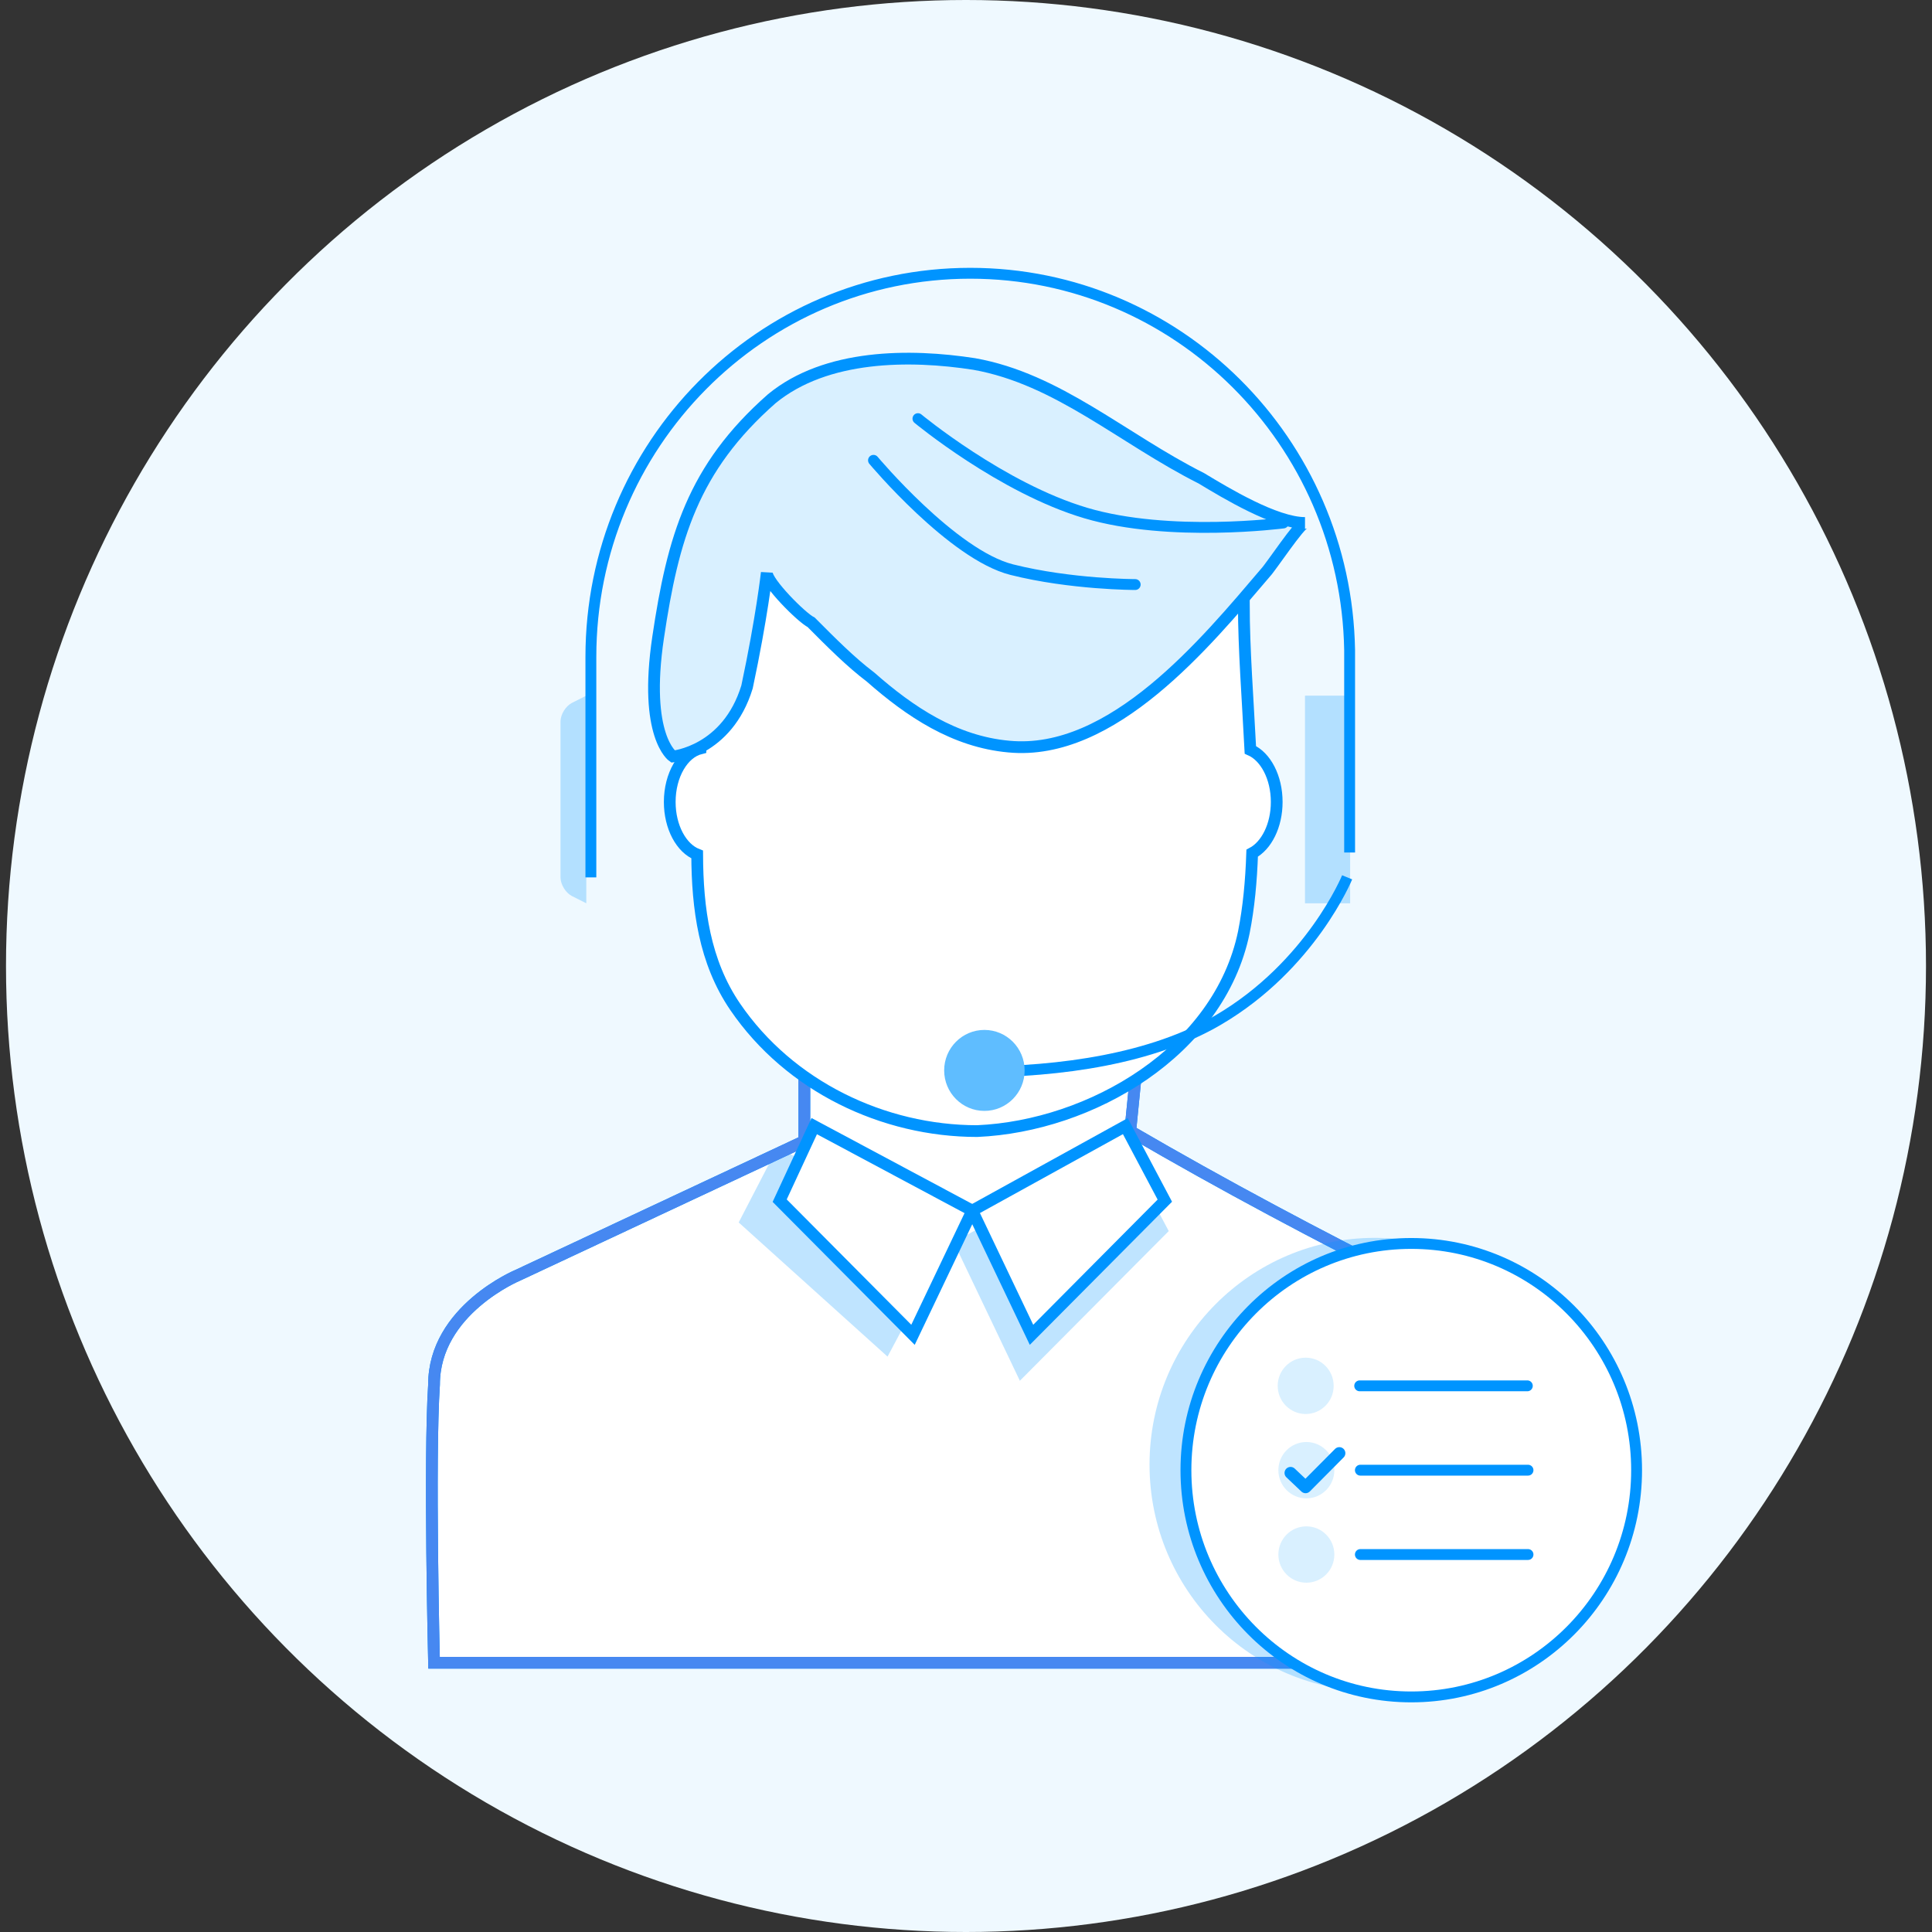 <?xml version="1.0" encoding="UTF-8" standalone="no"?>
<svg width="160px" height="160px" viewBox="0 0 160 160" version="1.1" xmlns="http://www.w3.org/2000/svg" xmlns:xlink="http://www.w3.org/1999/xlink">
    <rect x="0" y="0" width="160" height="160" fill="#333333" stroke="none"/>
    <!-- Generator: sketchtool 39.1 (31720) - http://www.bohemiancoding.com/sketch -->
    <title>265829DF-1345-4E34-BE86-697F46983DDE</title>
    <desc>Created with sketchtool.</desc>
    <defs>
        <rect id="path-1" x="45.351" y="57.612" width="7.476" height="17.194"></rect>
        <mask id="mask-2" maskContentUnits="userSpaceOnUse" maskUnits="objectBoundingBox" x="0" y="0" width="7.476" height="17.194" fill="white">
            <use xlink:href="#path-1"></use>
        </mask>
        <rect id="path-3" x="108.075" y="57.612" width="7.476" height="17.194"></rect>
        <mask id="mask-4" maskContentUnits="userSpaceOnUse" maskUnits="objectBoundingBox" x="0" y="0" width="7.476" height="17.194" fill="white">
            <use xlink:href="#path-3"></use>
        </mask>
    </defs>
    <g id="Page-1" stroke="none" stroke-width="1" fill="none" fill-rule="evenodd">
        <g id="homepage-experiments-final" transform="translate(-920, -1003)">
            <g id="Group-21" transform="translate(920, 1003)">
                <ellipse id="Oval-5" fill="#EFF9FF" cx="80" cy="80" rx="79.503" ry="80"></ellipse>
                <path d="M66.614,89.146 L66.614,94.495 L42.896,105.605 C42.896,105.605 35.945,108.486 35.945,114.658 C35.536,120.83 35.945,137.701 35.945,137.701 L125.091,137.701 C125.5,137.701 125.5,122.065 125.5,120.83 C125.091,115.069 123.046,108.897 117.321,106.428 C109.143,102.313 101.373,98.199 93.603,93.672 L94.012,89.557" id="Shape" stroke="#0094FF" stroke-width="0.972" fill="#FFFFFF"></path>
                <polygon id="Shape" fill-opacity="0.25" fill="#0094FF" points="64.371 95.067 78.982 102.062 73.503 112.349 61.175 101.239"></polygon>
                <path d="M66.614,89.146 L66.614,94.495 L42.896,105.605 C42.896,105.605 35.945,108.486 35.945,114.658 C35.536,120.83 35.945,137.701 35.945,137.701 L125.091,137.701 C125.5,137.701 125.5,122.065 125.5,120.83 C125.091,115.069 123.046,108.897 117.321,106.428 C109.143,102.313 101.373,98.199 93.603,93.672 L94.012,89.557" id="Shape" stroke="#4688F1" stroke-width="0.972"></path>
                <path d="M103.549,62.1 C103.334,57.886 103.009,53.725 103.009,50.055 L62.438,43.642 L58.027,60.753 C58.027,61.157 58.022,61.564 58.013,61.974 C56.566,62.334 55.465,64.185 55.465,66.415 C55.465,68.5 56.429,70.254 57.737,70.767 C57.757,75.235 58.332,79.642 60.889,83.385 C65.387,89.969 73.157,93.672 80.927,93.672 C90.332,93.261 100.964,87.088 103.009,77.213 C103.418,75.156 103.622,72.946 103.699,70.658 C104.884,70.035 105.732,68.371 105.732,66.415 C105.732,64.377 104.812,62.656 103.549,62.1 Z" id="Combined-Shape" stroke="#0094FF" stroke-width="0.972" fill="#FFFFFF"></path>
                <polygon id="Shape" stroke="#0094FF" stroke-width="0.972" fill="#FFFFFF" points="67.432 93.261 80.518 100.256 75.611 110.543 64.57 99.433"></polygon>
                <path d="M63.502,47.426 C63.502,48.249 66.364,51.13 67.182,51.541 C68.818,53.187 70.453,54.833 72.089,56.067 C75.361,58.948 79.041,61.417 83.539,61.828 C92.127,62.651 99.896,53.187 104.803,47.426 C105.212,47.015 107.666,43.311 108.075,43.311 C105.621,43.311 101.532,40.842 99.487,39.608 C92.944,36.316 87.628,31.378 80.677,30.144 C75.361,29.321 68.409,29.321 63.911,33.024 C57.368,38.785 55.732,44.546 54.505,52.775 C53.278,61.005 55.732,62.651 55.732,62.651 C55.732,62.651 60.23,62.24 61.866,56.89 C63.093,51.13 63.502,47.426 63.502,47.426 L63.502,47.426 Z" id="Shape" stroke="#0094FF" stroke-width="0.972" fill="#D9F0FF"></path>
                <path d="M76.02,34.67 C76.02,34.67 82.971,40.431 89.923,42.488 C96.875,44.546 106.28,43.311 106.28,43.311" id="Shape" stroke="#0094FF" stroke-width="0.9" stroke-linecap="round"></path>
                <polygon id="Shape" fill-opacity="0.25" fill="#0094FF" points="93.137 95.067 78.982 102.871 84.461 114.349 96.789 101.953"></polygon>
                <path d="M72.339,38.122 C72.339,38.122 78.882,45.94 83.789,47.175 C88.696,48.409 94.012,48.409 94.012,48.409" id="Shape" stroke="#0094FF" stroke-width="0.9" stroke-linecap="round"></path>
                <polygon id="Shape" stroke="#0094FF" stroke-width="0.972" fill="#FFFFFF" points="93.195 93.261 80.518 100.256 85.425 110.543 96.466 99.433"></polygon>
                <path d="M111.77,70.601 C111.77,70.601 111.774,54.031 111.77,53.843 C111.472,36.554 97.521,22.631 80.354,22.631 C63.001,22.631 48.934,36.858 48.934,54.408 L48.934,72.662" id="Oval-19" stroke="#0094FF" stroke-width="0.9"></path>
                <path d="M111.564,88.776 C111.564,88.776 108.572,81.456 100.884,76.955 C95.446,73.771 87.948,72.657 80.593,72.657" id="Oval-19" stroke="#0094FF" stroke-width="0.9" transform="translate(96.079, 80.716) scale(-1, 1) rotate(-180) translate(-96.079, -80.716) "></path>
                <use id="Rectangle" stroke="#0094FF" mask="url(#mask-2)" stroke-width="1.8" fill="#FFFFFF" xlink:href="#path-1"></use>
                <path d="M46.419,59.756 C46.419,59.166 46.851,58.469 47.374,58.206 L48.555,57.612 L48.555,74.806 L47.374,74.212 C46.847,73.947 46.419,73.248 46.419,72.661 L46.419,59.756 Z" id="Rectangle" fill-opacity="0.25" fill="#0094FF"></path>
                <use id="Rectangle" stroke="#0094FF" mask="url(#mask-4)" stroke-width="1.8" fill="#FFFFFF" transform="translate(111.813, 66.209) scale(-1, 1) translate(-111.813, -66.209) " xlink:href="#path-3"></use>
                <rect id="Rectangle" fill-opacity="0.25" fill="#0094FF" transform="translate(109.944, 66.209) scale(-1, 1) translate(-109.944, -66.209) " x="108.075" y="57.612" width="3.738" height="17.194"></rect>
                <ellipse id="Oval-21" fill-opacity="0.25" fill="#0094FF" cx="113.86" cy="121.291" rx="18.661" ry="18.777"></ellipse>
                <ellipse id="Oval-20" fill="#5FBDFF" cx="81.524" cy="88.647" rx="3.332" ry="3.353"></ellipse>
                <ellipse id="Oval-21" stroke="#0094FF" stroke-width="0.9" fill="#FFFFFF" cx="116.875" cy="121.754" rx="18.661" ry="18.777"></ellipse>
                <g id="Group-2" transform="translate(105.662, 112.082)">
                    <g id="Group">
                        <path d="M6.942,2.687 L20.825,2.687" id="Line" stroke="#0094FF" stroke-width="0.9" stroke-linecap="round" stroke-linejoin="round"></path>
                        <ellipse id="Oval-22" fill="#D9F0FF" cx="2.469" cy="2.687" rx="2.318" ry="2.333"></ellipse>
                    </g>
                    <g id="Group" transform="translate(0.056, 6.985)">
                        <path d="M6.942,2.687 L20.825,2.687" id="Line" stroke="#0094FF" stroke-width="0.9" stroke-linecap="round" stroke-linejoin="round"></path>
                        <ellipse id="Oval-22" fill="#D9F0FF" cx="2.469" cy="2.687" rx="2.318" ry="2.333"></ellipse>
                    </g>
                    <g id="Group" transform="translate(0.056, 13.97)">
                        <path d="M6.942,2.687 L20.825,2.687" id="Line" stroke="#0094FF" stroke-width="0.9" stroke-linecap="round" stroke-linejoin="round"></path>
                        <ellipse id="Oval-22" fill="#D9F0FF" cx="2.469" cy="2.687" rx="2.318" ry="2.333"></ellipse>
                    </g>
                </g>
                <polyline id="Path-15" stroke="#0094FF" stroke-linecap="round" stroke-linejoin="round" points="106.879 121.984 108.121 123.161 110.918 120.346"></polyline>
            </g>
        </g>
    </g>
</svg>